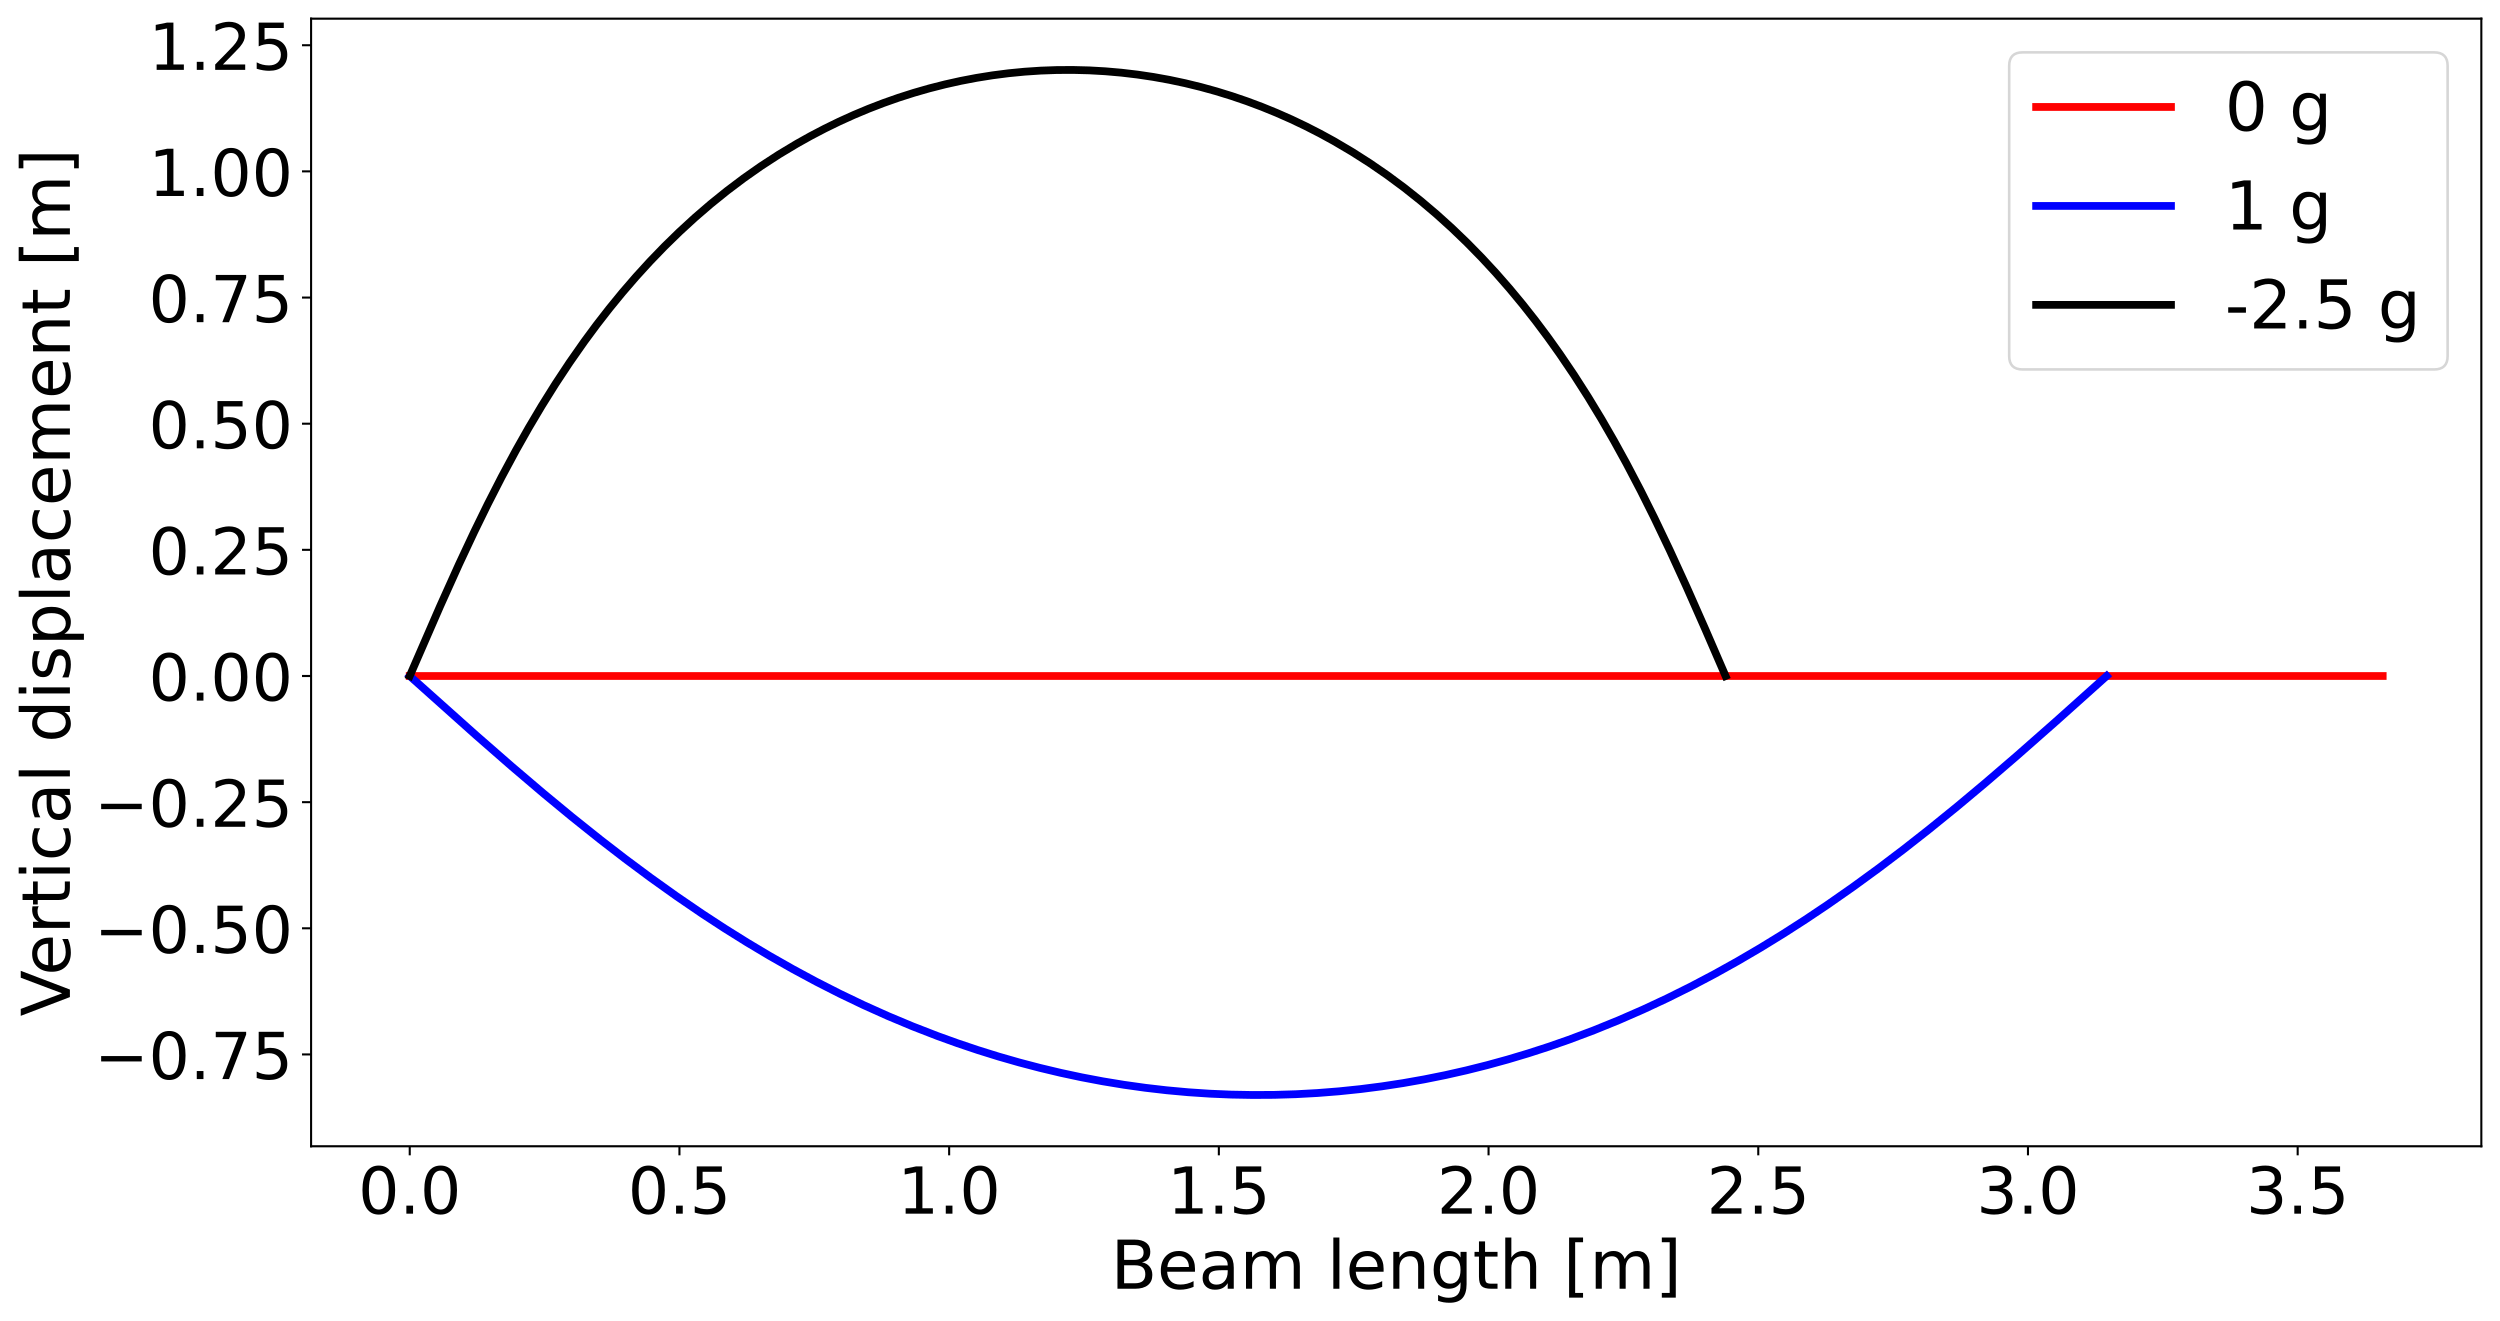 <?xml version="1.0" encoding="utf-8" standalone="no"?>
<!DOCTYPE svg PUBLIC "-//W3C//DTD SVG 1.1//EN"
  "http://www.w3.org/Graphics/SVG/1.1/DTD/svg11.dtd">
<!-- Created with matplotlib (https://matplotlib.org/) -->
<svg height="509.638pt" version="1.1" viewBox="0 0 964.176 509.638" width="964.176pt" xmlns="http://www.w3.org/2000/svg" xmlns:xlink="http://www.w3.org/1999/xlink">
 <defs>
  <style type="text/css">*{stroke-linecap:butt;stroke-linejoin:round;}</style>
 </defs>
 <g id="figure_1">
  <g id="patch_1">
   <path d="M 0 509.638 
L 964.176 509.638 
L 964.176 0 
L 0 0 
z
" style="fill:#ffffff;"/>
  </g>
  <g id="axes_1">
   <g id="patch_2">
    <path d="M 119.976 442.08 
L 956.976 442.08 
L 956.976 7.2 
L 119.976 7.2 
z
" style="fill:#ffffff;"/>
   </g>
   <g id="matplotlib.axis_1">
    <g id="xtick_1">
     <g id="line2d_1">
      <defs>
       <path d="M 0 0 
L 0 3.5 
" id="m3217f5cbae" style="stroke:#000000;stroke-width:0.8;"/>
      </defs>
      <g>
       <use style="stroke:#000000;stroke-width:0.8;" x="158.022" xlink:href="#m3217f5cbae" y="442.08"/>
      </g>
     </g>
     <g id="text_1">
      <!-- 0.0 -->
      <g transform="translate(138.143 468.076)scale(0.25 -0.25)">
       <defs>
        <path d="M 31.781 66.406 
Q 24.172 66.406 20.328 58.906 
Q 16.5 51.422 16.5 36.375 
Q 16.5 21.391 20.328 13.891 
Q 24.172 6.391 31.781 6.391 
Q 39.453 6.391 43.281 13.891 
Q 47.125 21.391 47.125 36.375 
Q 47.125 51.422 43.281 58.906 
Q 39.453 66.406 31.781 66.406 
z
M 31.781 74.219 
Q 44.047 74.219 50.516 64.516 
Q 56.984 54.828 56.984 36.375 
Q 56.984 17.969 50.516 8.266 
Q 44.047 -1.422 31.781 -1.422 
Q 19.531 -1.422 13.062 8.266 
Q 6.594 17.969 6.594 36.375 
Q 6.594 54.828 13.062 64.516 
Q 19.531 74.219 31.781 74.219 
z
" id="DejaVuSans-48"/>
        <path d="M 10.688 12.406 
L 21 12.406 
L 21 0 
L 10.688 0 
z
" id="DejaVuSans-46"/>
       </defs>
       <use xlink:href="#DejaVuSans-48"/>
       <use x="63.623" xlink:href="#DejaVuSans-46"/>
       <use x="95.41" xlink:href="#DejaVuSans-48"/>
      </g>
     </g>
    </g>
    <g id="xtick_2">
     <g id="line2d_2">
      <g>
       <use style="stroke:#000000;stroke-width:0.8;" x="262.039" xlink:href="#m3217f5cbae" y="442.08"/>
      </g>
     </g>
     <g id="text_2">
      <!-- 0.5 -->
      <g transform="translate(242.16 468.076)scale(0.25 -0.25)">
       <defs>
        <path d="M 10.797 72.906 
L 49.516 72.906 
L 49.516 64.594 
L 19.828 64.594 
L 19.828 46.734 
Q 21.969 47.469 24.109 47.828 
Q 26.266 48.188 28.422 48.188 
Q 40.625 48.188 47.75 41.5 
Q 54.891 34.812 54.891 23.391 
Q 54.891 11.625 47.562 5.094 
Q 40.234 -1.422 26.906 -1.422 
Q 22.312 -1.422 17.547 -0.641 
Q 12.797 0.141 7.719 1.703 
L 7.719 11.625 
Q 12.109 9.234 16.797 8.062 
Q 21.484 6.891 26.703 6.891 
Q 35.156 6.891 40.078 11.328 
Q 45.016 15.766 45.016 23.391 
Q 45.016 31 40.078 35.438 
Q 35.156 39.891 26.703 39.891 
Q 22.75 39.891 18.812 39.016 
Q 14.891 38.141 10.797 36.281 
z
" id="DejaVuSans-53"/>
       </defs>
       <use xlink:href="#DejaVuSans-48"/>
       <use x="63.623" xlink:href="#DejaVuSans-46"/>
       <use x="95.41" xlink:href="#DejaVuSans-53"/>
      </g>
     </g>
    </g>
    <g id="xtick_3">
     <g id="line2d_3">
      <g>
       <use style="stroke:#000000;stroke-width:0.8;" x="366.057" xlink:href="#m3217f5cbae" y="442.08"/>
      </g>
     </g>
     <g id="text_3">
      <!-- 1.0 -->
      <g transform="translate(346.178 468.076)scale(0.25 -0.25)">
       <defs>
        <path d="M 12.406 8.297 
L 28.516 8.297 
L 28.516 63.922 
L 10.984 60.406 
L 10.984 69.391 
L 28.422 72.906 
L 38.281 72.906 
L 38.281 8.297 
L 54.391 8.297 
L 54.391 0 
L 12.406 0 
z
" id="DejaVuSans-49"/>
       </defs>
       <use xlink:href="#DejaVuSans-49"/>
       <use x="63.623" xlink:href="#DejaVuSans-46"/>
       <use x="95.41" xlink:href="#DejaVuSans-48"/>
      </g>
     </g>
    </g>
    <g id="xtick_4">
     <g id="line2d_4">
      <g>
       <use style="stroke:#000000;stroke-width:0.8;" x="470.074" xlink:href="#m3217f5cbae" y="442.08"/>
      </g>
     </g>
     <g id="text_4">
      <!-- 1.5 -->
      <g transform="translate(450.196 468.076)scale(0.25 -0.25)">
       <use xlink:href="#DejaVuSans-49"/>
       <use x="63.623" xlink:href="#DejaVuSans-46"/>
       <use x="95.41" xlink:href="#DejaVuSans-53"/>
      </g>
     </g>
    </g>
    <g id="xtick_5">
     <g id="line2d_5">
      <g>
       <use style="stroke:#000000;stroke-width:0.8;" x="574.092" xlink:href="#m3217f5cbae" y="442.08"/>
      </g>
     </g>
     <g id="text_5">
      <!-- 2.0 -->
      <g transform="translate(554.213 468.076)scale(0.25 -0.25)">
       <defs>
        <path d="M 19.188 8.297 
L 53.609 8.297 
L 53.609 0 
L 7.328 0 
L 7.328 8.297 
Q 12.938 14.109 22.625 23.891 
Q 32.328 33.688 34.812 36.531 
Q 39.547 41.844 41.422 45.531 
Q 43.312 49.219 43.312 52.781 
Q 43.312 58.594 39.234 62.25 
Q 35.156 65.922 28.609 65.922 
Q 23.969 65.922 18.812 64.312 
Q 13.672 62.703 7.812 59.422 
L 7.812 69.391 
Q 13.766 71.781 18.938 73 
Q 24.125 74.219 28.422 74.219 
Q 39.75 74.219 46.484 68.547 
Q 53.219 62.891 53.219 53.422 
Q 53.219 48.922 51.531 44.891 
Q 49.859 40.875 45.406 35.406 
Q 44.188 33.984 37.641 27.219 
Q 31.109 20.453 19.188 8.297 
z
" id="DejaVuSans-50"/>
       </defs>
       <use xlink:href="#DejaVuSans-50"/>
       <use x="63.623" xlink:href="#DejaVuSans-46"/>
       <use x="95.41" xlink:href="#DejaVuSans-48"/>
      </g>
     </g>
    </g>
    <g id="xtick_6">
     <g id="line2d_6">
      <g>
       <use style="stroke:#000000;stroke-width:0.8;" x="678.11" xlink:href="#m3217f5cbae" y="442.08"/>
      </g>
     </g>
     <g id="text_6">
      <!-- 2.5 -->
      <g transform="translate(658.231 468.076)scale(0.25 -0.25)">
       <use xlink:href="#DejaVuSans-50"/>
       <use x="63.623" xlink:href="#DejaVuSans-46"/>
       <use x="95.41" xlink:href="#DejaVuSans-53"/>
      </g>
     </g>
    </g>
    <g id="xtick_7">
     <g id="line2d_7">
      <g>
       <use style="stroke:#000000;stroke-width:0.8;" x="782.127" xlink:href="#m3217f5cbae" y="442.08"/>
      </g>
     </g>
     <g id="text_7">
      <!-- 3.0 -->
      <g transform="translate(762.248 468.076)scale(0.25 -0.25)">
       <defs>
        <path d="M 40.578 39.312 
Q 47.656 37.797 51.625 33 
Q 55.609 28.219 55.609 21.188 
Q 55.609 10.406 48.188 4.484 
Q 40.766 -1.422 27.094 -1.422 
Q 22.516 -1.422 17.656 -0.516 
Q 12.797 0.391 7.625 2.203 
L 7.625 11.719 
Q 11.719 9.328 16.594 8.109 
Q 21.484 6.891 26.812 6.891 
Q 36.078 6.891 40.938 10.547 
Q 45.797 14.203 45.797 21.188 
Q 45.797 27.641 41.281 31.266 
Q 36.766 34.906 28.719 34.906 
L 20.219 34.906 
L 20.219 43.016 
L 29.109 43.016 
Q 36.375 43.016 40.234 45.922 
Q 44.094 48.828 44.094 54.297 
Q 44.094 59.906 40.109 62.906 
Q 36.141 65.922 28.719 65.922 
Q 24.656 65.922 20.016 65.031 
Q 15.375 64.156 9.812 62.312 
L 9.812 71.094 
Q 15.438 72.656 20.344 73.438 
Q 25.25 74.219 29.594 74.219 
Q 40.828 74.219 47.359 69.109 
Q 53.906 64.016 53.906 55.328 
Q 53.906 49.266 50.438 45.094 
Q 46.969 40.922 40.578 39.312 
z
" id="DejaVuSans-51"/>
       </defs>
       <use xlink:href="#DejaVuSans-51"/>
       <use x="63.623" xlink:href="#DejaVuSans-46"/>
       <use x="95.41" xlink:href="#DejaVuSans-48"/>
      </g>
     </g>
    </g>
    <g id="xtick_8">
     <g id="line2d_8">
      <g>
       <use style="stroke:#000000;stroke-width:0.8;" x="886.145" xlink:href="#m3217f5cbae" y="442.08"/>
      </g>
     </g>
     <g id="text_8">
      <!-- 3.5 -->
      <g transform="translate(866.266 468.076)scale(0.25 -0.25)">
       <use xlink:href="#DejaVuSans-51"/>
       <use x="63.623" xlink:href="#DejaVuSans-46"/>
       <use x="95.41" xlink:href="#DejaVuSans-53"/>
      </g>
     </g>
    </g>
    <g id="text_9">
     <!-- Beam length [m] -->
     <g transform="translate(428.421 497.031)scale(0.26 -0.26)">
      <defs>
       <path d="M 19.672 34.812 
L 19.672 8.109 
L 35.5 8.109 
Q 43.453 8.109 47.281 11.406 
Q 51.125 14.703 51.125 21.484 
Q 51.125 28.328 47.281 31.562 
Q 43.453 34.812 35.5 34.812 
z
M 19.672 64.797 
L 19.672 42.828 
L 34.281 42.828 
Q 41.5 42.828 45.031 45.531 
Q 48.578 48.25 48.578 53.812 
Q 48.578 59.328 45.031 62.062 
Q 41.5 64.797 34.281 64.797 
z
M 9.812 72.906 
L 35.016 72.906 
Q 46.297 72.906 52.391 68.219 
Q 58.5 63.531 58.5 54.891 
Q 58.5 48.188 55.375 44.234 
Q 52.25 40.281 46.188 39.312 
Q 53.469 37.75 57.5 32.781 
Q 61.531 27.828 61.531 20.406 
Q 61.531 10.641 54.891 5.312 
Q 48.25 0 35.984 0 
L 9.812 0 
z
" id="DejaVuSans-66"/>
       <path d="M 56.203 29.594 
L 56.203 25.203 
L 14.891 25.203 
Q 15.484 15.922 20.484 11.062 
Q 25.484 6.203 34.422 6.203 
Q 39.594 6.203 44.453 7.469 
Q 49.312 8.734 54.109 11.281 
L 54.109 2.781 
Q 49.266 0.734 44.188 -0.344 
Q 39.109 -1.422 33.891 -1.422 
Q 20.797 -1.422 13.156 6.188 
Q 5.516 13.812 5.516 26.812 
Q 5.516 40.234 12.766 48.109 
Q 20.016 56 32.328 56 
Q 43.359 56 49.781 48.891 
Q 56.203 41.797 56.203 29.594 
z
M 47.219 32.234 
Q 47.125 39.594 43.094 43.984 
Q 39.062 48.391 32.422 48.391 
Q 24.906 48.391 20.391 44.141 
Q 15.875 39.891 15.188 32.172 
z
" id="DejaVuSans-101"/>
       <path d="M 34.281 27.484 
Q 23.391 27.484 19.188 25 
Q 14.984 22.516 14.984 16.5 
Q 14.984 11.719 18.141 8.906 
Q 21.297 6.109 26.703 6.109 
Q 34.188 6.109 38.703 11.406 
Q 43.219 16.703 43.219 25.484 
L 43.219 27.484 
z
M 52.203 31.203 
L 52.203 0 
L 43.219 0 
L 43.219 8.297 
Q 40.141 3.328 35.547 0.953 
Q 30.953 -1.422 24.312 -1.422 
Q 15.922 -1.422 10.953 3.297 
Q 6 8.016 6 15.922 
Q 6 25.141 12.172 29.828 
Q 18.359 34.516 30.609 34.516 
L 43.219 34.516 
L 43.219 35.406 
Q 43.219 41.609 39.141 45 
Q 35.062 48.391 27.688 48.391 
Q 23 48.391 18.547 47.266 
Q 14.109 46.141 10.016 43.891 
L 10.016 52.203 
Q 14.938 54.109 19.578 55.047 
Q 24.219 56 28.609 56 
Q 40.484 56 46.344 49.844 
Q 52.203 43.703 52.203 31.203 
z
" id="DejaVuSans-97"/>
       <path d="M 52 44.188 
Q 55.375 50.25 60.062 53.125 
Q 64.75 56 71.094 56 
Q 79.641 56 84.281 50.016 
Q 88.922 44.047 88.922 33.016 
L 88.922 0 
L 79.891 0 
L 79.891 32.719 
Q 79.891 40.578 77.094 44.375 
Q 74.312 48.188 68.609 48.188 
Q 61.625 48.188 57.562 43.547 
Q 53.516 38.922 53.516 30.906 
L 53.516 0 
L 44.484 0 
L 44.484 32.719 
Q 44.484 40.625 41.703 44.406 
Q 38.922 48.188 33.109 48.188 
Q 26.219 48.188 22.156 43.531 
Q 18.109 38.875 18.109 30.906 
L 18.109 0 
L 9.078 0 
L 9.078 54.688 
L 18.109 54.688 
L 18.109 46.188 
Q 21.188 51.219 25.484 53.609 
Q 29.781 56 35.688 56 
Q 41.656 56 45.828 52.969 
Q 50 49.953 52 44.188 
z
" id="DejaVuSans-109"/>
       <path id="DejaVuSans-32"/>
       <path d="M 9.422 75.984 
L 18.406 75.984 
L 18.406 0 
L 9.422 0 
z
" id="DejaVuSans-108"/>
       <path d="M 54.891 33.016 
L 54.891 0 
L 45.906 0 
L 45.906 32.719 
Q 45.906 40.484 42.875 44.328 
Q 39.844 48.188 33.797 48.188 
Q 26.516 48.188 22.312 43.547 
Q 18.109 38.922 18.109 30.906 
L 18.109 0 
L 9.078 0 
L 9.078 54.688 
L 18.109 54.688 
L 18.109 46.188 
Q 21.344 51.125 25.703 53.562 
Q 30.078 56 35.797 56 
Q 45.219 56 50.047 50.172 
Q 54.891 44.344 54.891 33.016 
z
" id="DejaVuSans-110"/>
       <path d="M 45.406 27.984 
Q 45.406 37.75 41.375 43.109 
Q 37.359 48.484 30.078 48.484 
Q 22.859 48.484 18.828 43.109 
Q 14.797 37.75 14.797 27.984 
Q 14.797 18.266 18.828 12.891 
Q 22.859 7.516 30.078 7.516 
Q 37.359 7.516 41.375 12.891 
Q 45.406 18.266 45.406 27.984 
z
M 54.391 6.781 
Q 54.391 -7.172 48.188 -13.984 
Q 42 -20.797 29.203 -20.797 
Q 24.469 -20.797 20.266 -20.094 
Q 16.062 -19.391 12.109 -17.922 
L 12.109 -9.188 
Q 16.062 -11.328 19.922 -12.344 
Q 23.781 -13.375 27.781 -13.375 
Q 36.625 -13.375 41.016 -8.766 
Q 45.406 -4.156 45.406 5.172 
L 45.406 9.625 
Q 42.625 4.781 38.281 2.391 
Q 33.938 0 27.875 0 
Q 17.828 0 11.672 7.656 
Q 5.516 15.328 5.516 27.984 
Q 5.516 40.672 11.672 48.328 
Q 17.828 56 27.875 56 
Q 33.938 56 38.281 53.609 
Q 42.625 51.219 45.406 46.391 
L 45.406 54.688 
L 54.391 54.688 
z
" id="DejaVuSans-103"/>
       <path d="M 18.312 70.219 
L 18.312 54.688 
L 36.812 54.688 
L 36.812 47.703 
L 18.312 47.703 
L 18.312 18.016 
Q 18.312 11.328 20.141 9.422 
Q 21.969 7.516 27.594 7.516 
L 36.812 7.516 
L 36.812 0 
L 27.594 0 
Q 17.188 0 13.234 3.875 
Q 9.281 7.766 9.281 18.016 
L 9.281 47.703 
L 2.688 47.703 
L 2.688 54.688 
L 9.281 54.688 
L 9.281 70.219 
z
" id="DejaVuSans-116"/>
       <path d="M 54.891 33.016 
L 54.891 0 
L 45.906 0 
L 45.906 32.719 
Q 45.906 40.484 42.875 44.328 
Q 39.844 48.188 33.797 48.188 
Q 26.516 48.188 22.312 43.547 
Q 18.109 38.922 18.109 30.906 
L 18.109 0 
L 9.078 0 
L 9.078 75.984 
L 18.109 75.984 
L 18.109 46.188 
Q 21.344 51.125 25.703 53.562 
Q 30.078 56 35.797 56 
Q 45.219 56 50.047 50.172 
Q 54.891 44.344 54.891 33.016 
z
" id="DejaVuSans-104"/>
       <path d="M 8.594 75.984 
L 29.297 75.984 
L 29.297 69 
L 17.578 69 
L 17.578 -6.203 
L 29.297 -6.203 
L 29.297 -13.188 
L 8.594 -13.188 
z
" id="DejaVuSans-91"/>
       <path d="M 30.422 75.984 
L 30.422 -13.188 
L 9.719 -13.188 
L 9.719 -6.203 
L 21.391 -6.203 
L 21.391 69 
L 9.719 69 
L 9.719 75.984 
z
" id="DejaVuSans-93"/>
      </defs>
      <use xlink:href="#DejaVuSans-66"/>
      <use x="68.604" xlink:href="#DejaVuSans-101"/>
      <use x="130.127" xlink:href="#DejaVuSans-97"/>
      <use x="191.406" xlink:href="#DejaVuSans-109"/>
      <use x="288.818" xlink:href="#DejaVuSans-32"/>
      <use x="320.605" xlink:href="#DejaVuSans-108"/>
      <use x="348.389" xlink:href="#DejaVuSans-101"/>
      <use x="409.912" xlink:href="#DejaVuSans-110"/>
      <use x="473.291" xlink:href="#DejaVuSans-103"/>
      <use x="536.768" xlink:href="#DejaVuSans-116"/>
      <use x="575.977" xlink:href="#DejaVuSans-104"/>
      <use x="639.355" xlink:href="#DejaVuSans-32"/>
      <use x="671.143" xlink:href="#DejaVuSans-91"/>
      <use x="710.156" xlink:href="#DejaVuSans-109"/>
      <use x="807.568" xlink:href="#DejaVuSans-93"/>
     </g>
    </g>
   </g>
   <g id="matplotlib.axis_2">
    <g id="ytick_1">
     <g id="line2d_9">
      <defs>
       <path d="M 0 0 
L -3.5 0 
" id="m23f9585b07" style="stroke:#000000;stroke-width:0.8;"/>
      </defs>
      <g>
       <use style="stroke:#000000;stroke-width:0.8;" x="119.976" xlink:href="#m23f9585b07" y="406.671"/>
      </g>
     </g>
     <g id="text_10">
      <!-- −0.75 -->
      <g transform="translate(36.363 416.169)scale(0.25 -0.25)">
       <defs>
        <path d="M 10.594 35.5 
L 73.188 35.5 
L 73.188 27.203 
L 10.594 27.203 
z
" id="DejaVuSans-8722"/>
        <path d="M 8.203 72.906 
L 55.078 72.906 
L 55.078 68.703 
L 28.609 0 
L 18.312 0 
L 43.219 64.594 
L 8.203 64.594 
z
" id="DejaVuSans-55"/>
       </defs>
       <use xlink:href="#DejaVuSans-8722"/>
       <use x="83.789" xlink:href="#DejaVuSans-48"/>
       <use x="147.412" xlink:href="#DejaVuSans-46"/>
       <use x="179.199" xlink:href="#DejaVuSans-55"/>
       <use x="242.822" xlink:href="#DejaVuSans-53"/>
      </g>
     </g>
    </g>
    <g id="ytick_2">
     <g id="line2d_10">
      <g>
       <use style="stroke:#000000;stroke-width:0.8;" x="119.976" xlink:href="#m23f9585b07" y="358.018"/>
      </g>
     </g>
     <g id="text_11">
      <!-- −0.50 -->
      <g transform="translate(36.363 367.516)scale(0.25 -0.25)">
       <use xlink:href="#DejaVuSans-8722"/>
       <use x="83.789" xlink:href="#DejaVuSans-48"/>
       <use x="147.412" xlink:href="#DejaVuSans-46"/>
       <use x="179.199" xlink:href="#DejaVuSans-53"/>
       <use x="242.822" xlink:href="#DejaVuSans-48"/>
      </g>
     </g>
    </g>
    <g id="ytick_3">
     <g id="line2d_11">
      <g>
       <use style="stroke:#000000;stroke-width:0.8;" x="119.976" xlink:href="#m23f9585b07" y="309.366"/>
      </g>
     </g>
     <g id="text_12">
      <!-- −0.25 -->
      <g transform="translate(36.363 318.864)scale(0.25 -0.25)">
       <use xlink:href="#DejaVuSans-8722"/>
       <use x="83.789" xlink:href="#DejaVuSans-48"/>
       <use x="147.412" xlink:href="#DejaVuSans-46"/>
       <use x="179.199" xlink:href="#DejaVuSans-50"/>
       <use x="242.822" xlink:href="#DejaVuSans-53"/>
      </g>
     </g>
    </g>
    <g id="ytick_4">
     <g id="line2d_12">
      <g>
       <use style="stroke:#000000;stroke-width:0.8;" x="119.976" xlink:href="#m23f9585b07" y="260.713"/>
      </g>
     </g>
     <g id="text_13">
      <!-- 0.00 -->
      <g transform="translate(57.312 270.211)scale(0.25 -0.25)">
       <use xlink:href="#DejaVuSans-48"/>
       <use x="63.623" xlink:href="#DejaVuSans-46"/>
       <use x="95.41" xlink:href="#DejaVuSans-48"/>
       <use x="159.033" xlink:href="#DejaVuSans-48"/>
      </g>
     </g>
    </g>
    <g id="ytick_5">
     <g id="line2d_13">
      <g>
       <use style="stroke:#000000;stroke-width:0.8;" x="119.976" xlink:href="#m23f9585b07" y="212.06"/>
      </g>
     </g>
     <g id="text_14">
      <!-- 0.25 -->
      <g transform="translate(57.312 221.558)scale(0.25 -0.25)">
       <use xlink:href="#DejaVuSans-48"/>
       <use x="63.623" xlink:href="#DejaVuSans-46"/>
       <use x="95.41" xlink:href="#DejaVuSans-50"/>
       <use x="159.033" xlink:href="#DejaVuSans-53"/>
      </g>
     </g>
    </g>
    <g id="ytick_6">
     <g id="line2d_14">
      <g>
       <use style="stroke:#000000;stroke-width:0.8;" x="119.976" xlink:href="#m23f9585b07" y="163.407"/>
      </g>
     </g>
     <g id="text_15">
      <!-- 0.50 -->
      <g transform="translate(57.312 172.905)scale(0.25 -0.25)">
       <use xlink:href="#DejaVuSans-48"/>
       <use x="63.623" xlink:href="#DejaVuSans-46"/>
       <use x="95.41" xlink:href="#DejaVuSans-53"/>
       <use x="159.033" xlink:href="#DejaVuSans-48"/>
      </g>
     </g>
    </g>
    <g id="ytick_7">
     <g id="line2d_15">
      <g>
       <use style="stroke:#000000;stroke-width:0.8;" x="119.976" xlink:href="#m23f9585b07" y="114.754"/>
      </g>
     </g>
     <g id="text_16">
      <!-- 0.75 -->
      <g transform="translate(57.312 124.252)scale(0.25 -0.25)">
       <use xlink:href="#DejaVuSans-48"/>
       <use x="63.623" xlink:href="#DejaVuSans-46"/>
       <use x="95.41" xlink:href="#DejaVuSans-55"/>
       <use x="159.033" xlink:href="#DejaVuSans-53"/>
      </g>
     </g>
    </g>
    <g id="ytick_8">
     <g id="line2d_16">
      <g>
       <use style="stroke:#000000;stroke-width:0.8;" x="119.976" xlink:href="#m23f9585b07" y="66.101"/>
      </g>
     </g>
     <g id="text_17">
      <!-- 1.00 -->
      <g transform="translate(57.312 75.6)scale(0.25 -0.25)">
       <use xlink:href="#DejaVuSans-49"/>
       <use x="63.623" xlink:href="#DejaVuSans-46"/>
       <use x="95.41" xlink:href="#DejaVuSans-48"/>
       <use x="159.033" xlink:href="#DejaVuSans-48"/>
      </g>
     </g>
    </g>
    <g id="ytick_9">
     <g id="line2d_17">
      <g>
       <use style="stroke:#000000;stroke-width:0.8;" x="119.976" xlink:href="#m23f9585b07" y="17.449"/>
      </g>
     </g>
     <g id="text_18">
      <!-- 1.25 -->
      <g transform="translate(57.312 26.947)scale(0.25 -0.25)">
       <use xlink:href="#DejaVuSans-49"/>
       <use x="63.623" xlink:href="#DejaVuSans-46"/>
       <use x="95.41" xlink:href="#DejaVuSans-50"/>
       <use x="159.033" xlink:href="#DejaVuSans-53"/>
      </g>
     </g>
    </g>
    <g id="text_19">
     <!-- Vertical displacement [m] -->
     <g transform="translate(26.956 391.985)rotate(-90)scale(0.26 -0.26)">
      <defs>
       <path d="M 28.609 0 
L 0.781 72.906 
L 11.078 72.906 
L 34.188 11.531 
L 57.328 72.906 
L 67.578 72.906 
L 39.797 0 
z
" id="DejaVuSans-86"/>
       <path d="M 41.109 46.297 
Q 39.594 47.172 37.812 47.578 
Q 36.031 48 33.891 48 
Q 26.266 48 22.188 43.047 
Q 18.109 38.094 18.109 28.812 
L 18.109 0 
L 9.078 0 
L 9.078 54.688 
L 18.109 54.688 
L 18.109 46.188 
Q 20.953 51.172 25.484 53.578 
Q 30.031 56 36.531 56 
Q 37.453 56 38.578 55.875 
Q 39.703 55.766 41.062 55.516 
z
" id="DejaVuSans-114"/>
       <path d="M 9.422 54.688 
L 18.406 54.688 
L 18.406 0 
L 9.422 0 
z
M 9.422 75.984 
L 18.406 75.984 
L 18.406 64.594 
L 9.422 64.594 
z
" id="DejaVuSans-105"/>
       <path d="M 48.781 52.594 
L 48.781 44.188 
Q 44.969 46.297 41.141 47.344 
Q 37.312 48.391 33.406 48.391 
Q 24.656 48.391 19.812 42.844 
Q 14.984 37.312 14.984 27.297 
Q 14.984 17.281 19.812 11.734 
Q 24.656 6.203 33.406 6.203 
Q 37.312 6.203 41.141 7.25 
Q 44.969 8.297 48.781 10.406 
L 48.781 2.094 
Q 45.016 0.344 40.984 -0.531 
Q 36.969 -1.422 32.422 -1.422 
Q 20.062 -1.422 12.781 6.344 
Q 5.516 14.109 5.516 27.297 
Q 5.516 40.672 12.859 48.328 
Q 20.219 56 33.016 56 
Q 37.156 56 41.109 55.141 
Q 45.062 54.297 48.781 52.594 
z
" id="DejaVuSans-99"/>
       <path d="M 45.406 46.391 
L 45.406 75.984 
L 54.391 75.984 
L 54.391 0 
L 45.406 0 
L 45.406 8.203 
Q 42.578 3.328 38.25 0.953 
Q 33.938 -1.422 27.875 -1.422 
Q 17.969 -1.422 11.734 6.484 
Q 5.516 14.406 5.516 27.297 
Q 5.516 40.188 11.734 48.094 
Q 17.969 56 27.875 56 
Q 33.938 56 38.25 53.625 
Q 42.578 51.266 45.406 46.391 
z
M 14.797 27.297 
Q 14.797 17.391 18.875 11.75 
Q 22.953 6.109 30.078 6.109 
Q 37.203 6.109 41.297 11.75 
Q 45.406 17.391 45.406 27.297 
Q 45.406 37.203 41.297 42.844 
Q 37.203 48.484 30.078 48.484 
Q 22.953 48.484 18.875 42.844 
Q 14.797 37.203 14.797 27.297 
z
" id="DejaVuSans-100"/>
       <path d="M 44.281 53.078 
L 44.281 44.578 
Q 40.484 46.531 36.375 47.5 
Q 32.281 48.484 27.875 48.484 
Q 21.188 48.484 17.844 46.438 
Q 14.5 44.391 14.5 40.281 
Q 14.5 37.156 16.891 35.375 
Q 19.281 33.594 26.516 31.984 
L 29.594 31.297 
Q 39.156 29.25 43.188 25.516 
Q 47.219 21.781 47.219 15.094 
Q 47.219 7.469 41.188 3.016 
Q 35.156 -1.422 24.609 -1.422 
Q 20.219 -1.422 15.453 -0.562 
Q 10.688 0.297 5.422 2 
L 5.422 11.281 
Q 10.406 8.688 15.234 7.391 
Q 20.062 6.109 24.812 6.109 
Q 31.156 6.109 34.562 8.281 
Q 37.984 10.453 37.984 14.406 
Q 37.984 18.062 35.516 20.016 
Q 33.062 21.969 24.703 23.781 
L 21.578 24.516 
Q 13.234 26.266 9.516 29.906 
Q 5.812 33.547 5.812 39.891 
Q 5.812 47.609 11.281 51.797 
Q 16.75 56 26.812 56 
Q 31.781 56 36.172 55.266 
Q 40.578 54.547 44.281 53.078 
z
" id="DejaVuSans-115"/>
       <path d="M 18.109 8.203 
L 18.109 -20.797 
L 9.078 -20.797 
L 9.078 54.688 
L 18.109 54.688 
L 18.109 46.391 
Q 20.953 51.266 25.266 53.625 
Q 29.594 56 35.594 56 
Q 45.562 56 51.781 48.094 
Q 58.016 40.188 58.016 27.297 
Q 58.016 14.406 51.781 6.484 
Q 45.562 -1.422 35.594 -1.422 
Q 29.594 -1.422 25.266 0.953 
Q 20.953 3.328 18.109 8.203 
z
M 48.688 27.297 
Q 48.688 37.203 44.609 42.844 
Q 40.531 48.484 33.406 48.484 
Q 26.266 48.484 22.188 42.844 
Q 18.109 37.203 18.109 27.297 
Q 18.109 17.391 22.188 11.75 
Q 26.266 6.109 33.406 6.109 
Q 40.531 6.109 44.609 11.75 
Q 48.688 17.391 48.688 27.297 
z
" id="DejaVuSans-112"/>
      </defs>
      <use xlink:href="#DejaVuSans-86"/>
      <use x="60.658" xlink:href="#DejaVuSans-101"/>
      <use x="122.182" xlink:href="#DejaVuSans-114"/>
      <use x="163.295" xlink:href="#DejaVuSans-116"/>
      <use x="202.504" xlink:href="#DejaVuSans-105"/>
      <use x="230.287" xlink:href="#DejaVuSans-99"/>
      <use x="285.268" xlink:href="#DejaVuSans-97"/>
      <use x="346.547" xlink:href="#DejaVuSans-108"/>
      <use x="374.33" xlink:href="#DejaVuSans-32"/>
      <use x="406.117" xlink:href="#DejaVuSans-100"/>
      <use x="469.594" xlink:href="#DejaVuSans-105"/>
      <use x="497.377" xlink:href="#DejaVuSans-115"/>
      <use x="549.477" xlink:href="#DejaVuSans-112"/>
      <use x="612.953" xlink:href="#DejaVuSans-108"/>
      <use x="640.736" xlink:href="#DejaVuSans-97"/>
      <use x="702.016" xlink:href="#DejaVuSans-99"/>
      <use x="756.996" xlink:href="#DejaVuSans-101"/>
      <use x="818.52" xlink:href="#DejaVuSans-109"/>
      <use x="915.932" xlink:href="#DejaVuSans-101"/>
      <use x="977.455" xlink:href="#DejaVuSans-110"/>
      <use x="1040.834" xlink:href="#DejaVuSans-116"/>
      <use x="1080.043" xlink:href="#DejaVuSans-32"/>
      <use x="1111.83" xlink:href="#DejaVuSans-91"/>
      <use x="1150.844" xlink:href="#DejaVuSans-109"/>
      <use x="1248.256" xlink:href="#DejaVuSans-93"/>
     </g>
    </g>
   </g>
   <g id="line2d_18">
    <path clip-path="url(#pa7e2148b2a)" d="M 158.022 260.713 
L 918.931 260.713 
L 918.931 260.713 
" style="fill:none;stroke:#ff0000;stroke-linecap:square;stroke-width:3;"/>
   </g>
   <g id="line2d_19">
    <path clip-path="url(#pa7e2148b2a)" d="M 158.022 260.713 
L 183.578 283.55 
L 197.254 295.496 
L 209.555 305.967 
L 220.462 314.98 
L 231.526 323.823 
L 241.149 331.248 
L 250.914 338.509 
L 260.829 345.589 
L 270.904 352.469 
L 279.427 358.036 
L 288.068 363.441 
L 296.83 368.673 
L 305.714 373.721 
L 314.721 378.574 
L 323.851 383.223 
L 333.103 387.656 
L 342.474 391.864 
L 351.962 395.836 
L 361.563 399.563 
L 369.322 402.361 
L 377.148 404.992 
L 385.037 407.451 
L 392.987 409.734 
L 400.993 411.836 
L 409.052 413.756 
L 417.159 415.488 
L 425.31 417.03 
L 433.499 418.378 
L 441.723 419.532 
L 449.976 420.488 
L 458.252 421.244 
L 466.547 421.8 
L 474.854 422.154 
L 483.168 422.306 
L 491.484 422.256 
L 499.795 422.002 
L 508.096 421.547 
L 516.382 420.891 
L 524.648 420.034 
L 532.887 418.979 
L 541.094 417.728 
L 549.265 416.282 
L 557.394 414.645 
L 565.478 412.819 
L 573.511 410.807 
L 581.489 408.614 
L 589.409 406.242 
L 597.267 403.697 
L 605.06 400.982 
L 614.705 397.356 
L 624.239 393.481 
L 633.657 389.366 
L 642.957 385.022 
L 652.136 380.459 
L 661.192 375.686 
L 670.125 370.714 
L 678.936 365.555 
L 687.626 360.218 
L 696.195 354.714 
L 704.648 349.055 
L 714.642 342.072 
L 724.481 334.9 
L 734.174 327.555 
L 743.731 320.055 
L 754.725 311.136 
L 765.571 302.059 
L 777.816 291.53 
L 792.952 278.198 
L 812.471 260.713 
L 812.471 260.713 
" style="fill:none;stroke:#0000ff;stroke-linecap:square;stroke-width:3;"/>
   </g>
   <g id="line2d_20">
    <path clip-path="url(#pa7e2148b2a)" d="M 158.022 260.713 
L 169.778 233.693 
L 177.046 217.564 
L 182.895 205.098 
L 188.085 194.487 
L 193.468 183.96 
L 199.073 173.536 
L 203.933 164.94 
L 208.982 156.44 
L 214.233 148.048 
L 219.701 139.778 
L 225.398 131.645 
L 230.129 125.248 
L 235.02 118.956 
L 240.075 112.78 
L 245.301 106.728 
L 250.699 100.811 
L 256.274 95.039 
L 262.028 89.423 
L 267.962 83.973 
L 274.077 78.702 
L 280.372 73.619 
L 286.847 68.738 
L 293.499 64.07 
L 300.325 59.627 
L 307.32 55.422 
L 312.675 52.43 
L 318.119 49.583 
L 323.649 46.885 
L 329.261 44.341 
L 334.953 41.956 
L 340.72 39.734 
L 346.557 37.678 
L 352.459 35.794 
L 358.422 34.084 
L 364.44 32.552 
L 370.507 31.2 
L 376.617 30.032 
L 382.765 29.049 
L 388.944 28.254 
L 395.147 27.649 
L 401.368 27.234 
L 407.6 27.01 
L 413.836 26.978 
L 420.071 27.138 
L 426.296 27.489 
L 432.506 28.032 
L 438.693 28.764 
L 444.852 29.684 
L 450.975 30.791 
L 457.057 32.082 
L 463.092 33.554 
L 469.074 35.205 
L 474.997 37.032 
L 480.856 39.031 
L 486.647 41.198 
L 492.364 43.53 
L 498.004 46.021 
L 503.562 48.668 
L 509.034 51.466 
L 514.419 54.41 
L 521.456 58.555 
L 528.325 62.94 
L 535.02 67.552 
L 541.54 72.381 
L 547.88 77.414 
L 554.041 82.64 
L 560.02 88.046 
L 565.819 93.622 
L 571.438 99.356 
L 576.881 105.237 
L 582.149 111.256 
L 587.247 117.402 
L 592.179 123.665 
L 596.949 130.037 
L 601.564 136.509 
L 607.122 144.726 
L 612.458 153.071 
L 617.586 161.529 
L 622.52 170.088 
L 627.275 178.735 
L 632.766 189.213 
L 638.049 199.784 
L 643.987 212.212 
L 650.537 226.514 
L 657.689 242.688 
L 665.493 260.713 
L 665.493 260.713 
" style="fill:none;stroke:#000000;stroke-linecap:square;stroke-width:3;"/>
   </g>
   <g id="patch_3">
    <path d="M 119.976 442.08 
L 119.976 7.2 
" style="fill:none;stroke:#000000;stroke-linecap:square;stroke-linejoin:miter;stroke-width:0.8;"/>
   </g>
   <g id="patch_4">
    <path d="M 956.976 442.08 
L 956.976 7.2 
" style="fill:none;stroke:#000000;stroke-linecap:square;stroke-linejoin:miter;stroke-width:0.8;"/>
   </g>
   <g id="patch_5">
    <path d="M 119.976 442.08 
L 956.976 442.08 
" style="fill:none;stroke:#000000;stroke-linecap:square;stroke-linejoin:miter;stroke-width:0.8;"/>
   </g>
   <g id="patch_6">
    <path d="M 119.976 7.2 
L 956.976 7.2 
" style="fill:none;stroke:#000000;stroke-linecap:square;stroke-linejoin:miter;stroke-width:0.8;"/>
   </g>
   <g id="legend_1">
    <g id="patch_7">
     <path d="M 780.079 142.489 
L 938.776 142.489 
Q 943.976 142.489 943.976 137.289 
L 943.976 25.4 
Q 943.976 20.2 938.776 20.2 
L 780.079 20.2 
Q 774.879 20.2 774.879 25.4 
L 774.879 137.289 
Q 774.879 142.489 780.079 142.489 
z
" style="fill:#ffffff;opacity:0.8;stroke:#cccccc;stroke-linejoin:miter;"/>
    </g>
    <g id="line2d_21">
     <path d="M 785.279 41.256 
L 837.279 41.256 
" style="fill:none;stroke:#ff0000;stroke-linecap:square;stroke-width:3;"/>
    </g>
    <g id="line2d_22"/>
    <g id="text_20">
     <!-- 0 g -->
     <g transform="translate(858.079 50.356)scale(0.26 -0.26)">
      <use xlink:href="#DejaVuSans-48"/>
      <use x="63.623" xlink:href="#DejaVuSans-32"/>
      <use x="95.41" xlink:href="#DejaVuSans-103"/>
     </g>
    </g>
    <g id="line2d_23">
     <path d="M 785.279 79.419 
L 837.279 79.419 
" style="fill:none;stroke:#0000ff;stroke-linecap:square;stroke-width:3;"/>
    </g>
    <g id="line2d_24"/>
    <g id="text_21">
     <!-- 1 g -->
     <g transform="translate(858.079 88.519)scale(0.26 -0.26)">
      <use xlink:href="#DejaVuSans-49"/>
      <use x="63.623" xlink:href="#DejaVuSans-32"/>
      <use x="95.41" xlink:href="#DejaVuSans-103"/>
     </g>
    </g>
    <g id="line2d_25">
     <path d="M 785.279 117.582 
L 837.279 117.582 
" style="fill:none;stroke:#000000;stroke-linecap:square;stroke-width:3;"/>
    </g>
    <g id="line2d_26"/>
    <g id="text_22">
     <!-- -2.5 g -->
     <g transform="translate(858.079 126.682)scale(0.26 -0.26)">
      <defs>
       <path d="M 4.891 31.391 
L 31.203 31.391 
L 31.203 23.391 
L 4.891 23.391 
z
" id="DejaVuSans-45"/>
      </defs>
      <use xlink:href="#DejaVuSans-45"/>
      <use x="36.084" xlink:href="#DejaVuSans-50"/>
      <use x="99.707" xlink:href="#DejaVuSans-46"/>
      <use x="131.494" xlink:href="#DejaVuSans-53"/>
      <use x="195.117" xlink:href="#DejaVuSans-32"/>
      <use x="226.904" xlink:href="#DejaVuSans-103"/>
     </g>
    </g>
   </g>
  </g>
 </g>
 <defs>
  <clipPath id="pa7e2148b2a">
   <rect height="434.88" width="837" x="119.976" y="7.2"/>
  </clipPath>
 </defs>
</svg>

